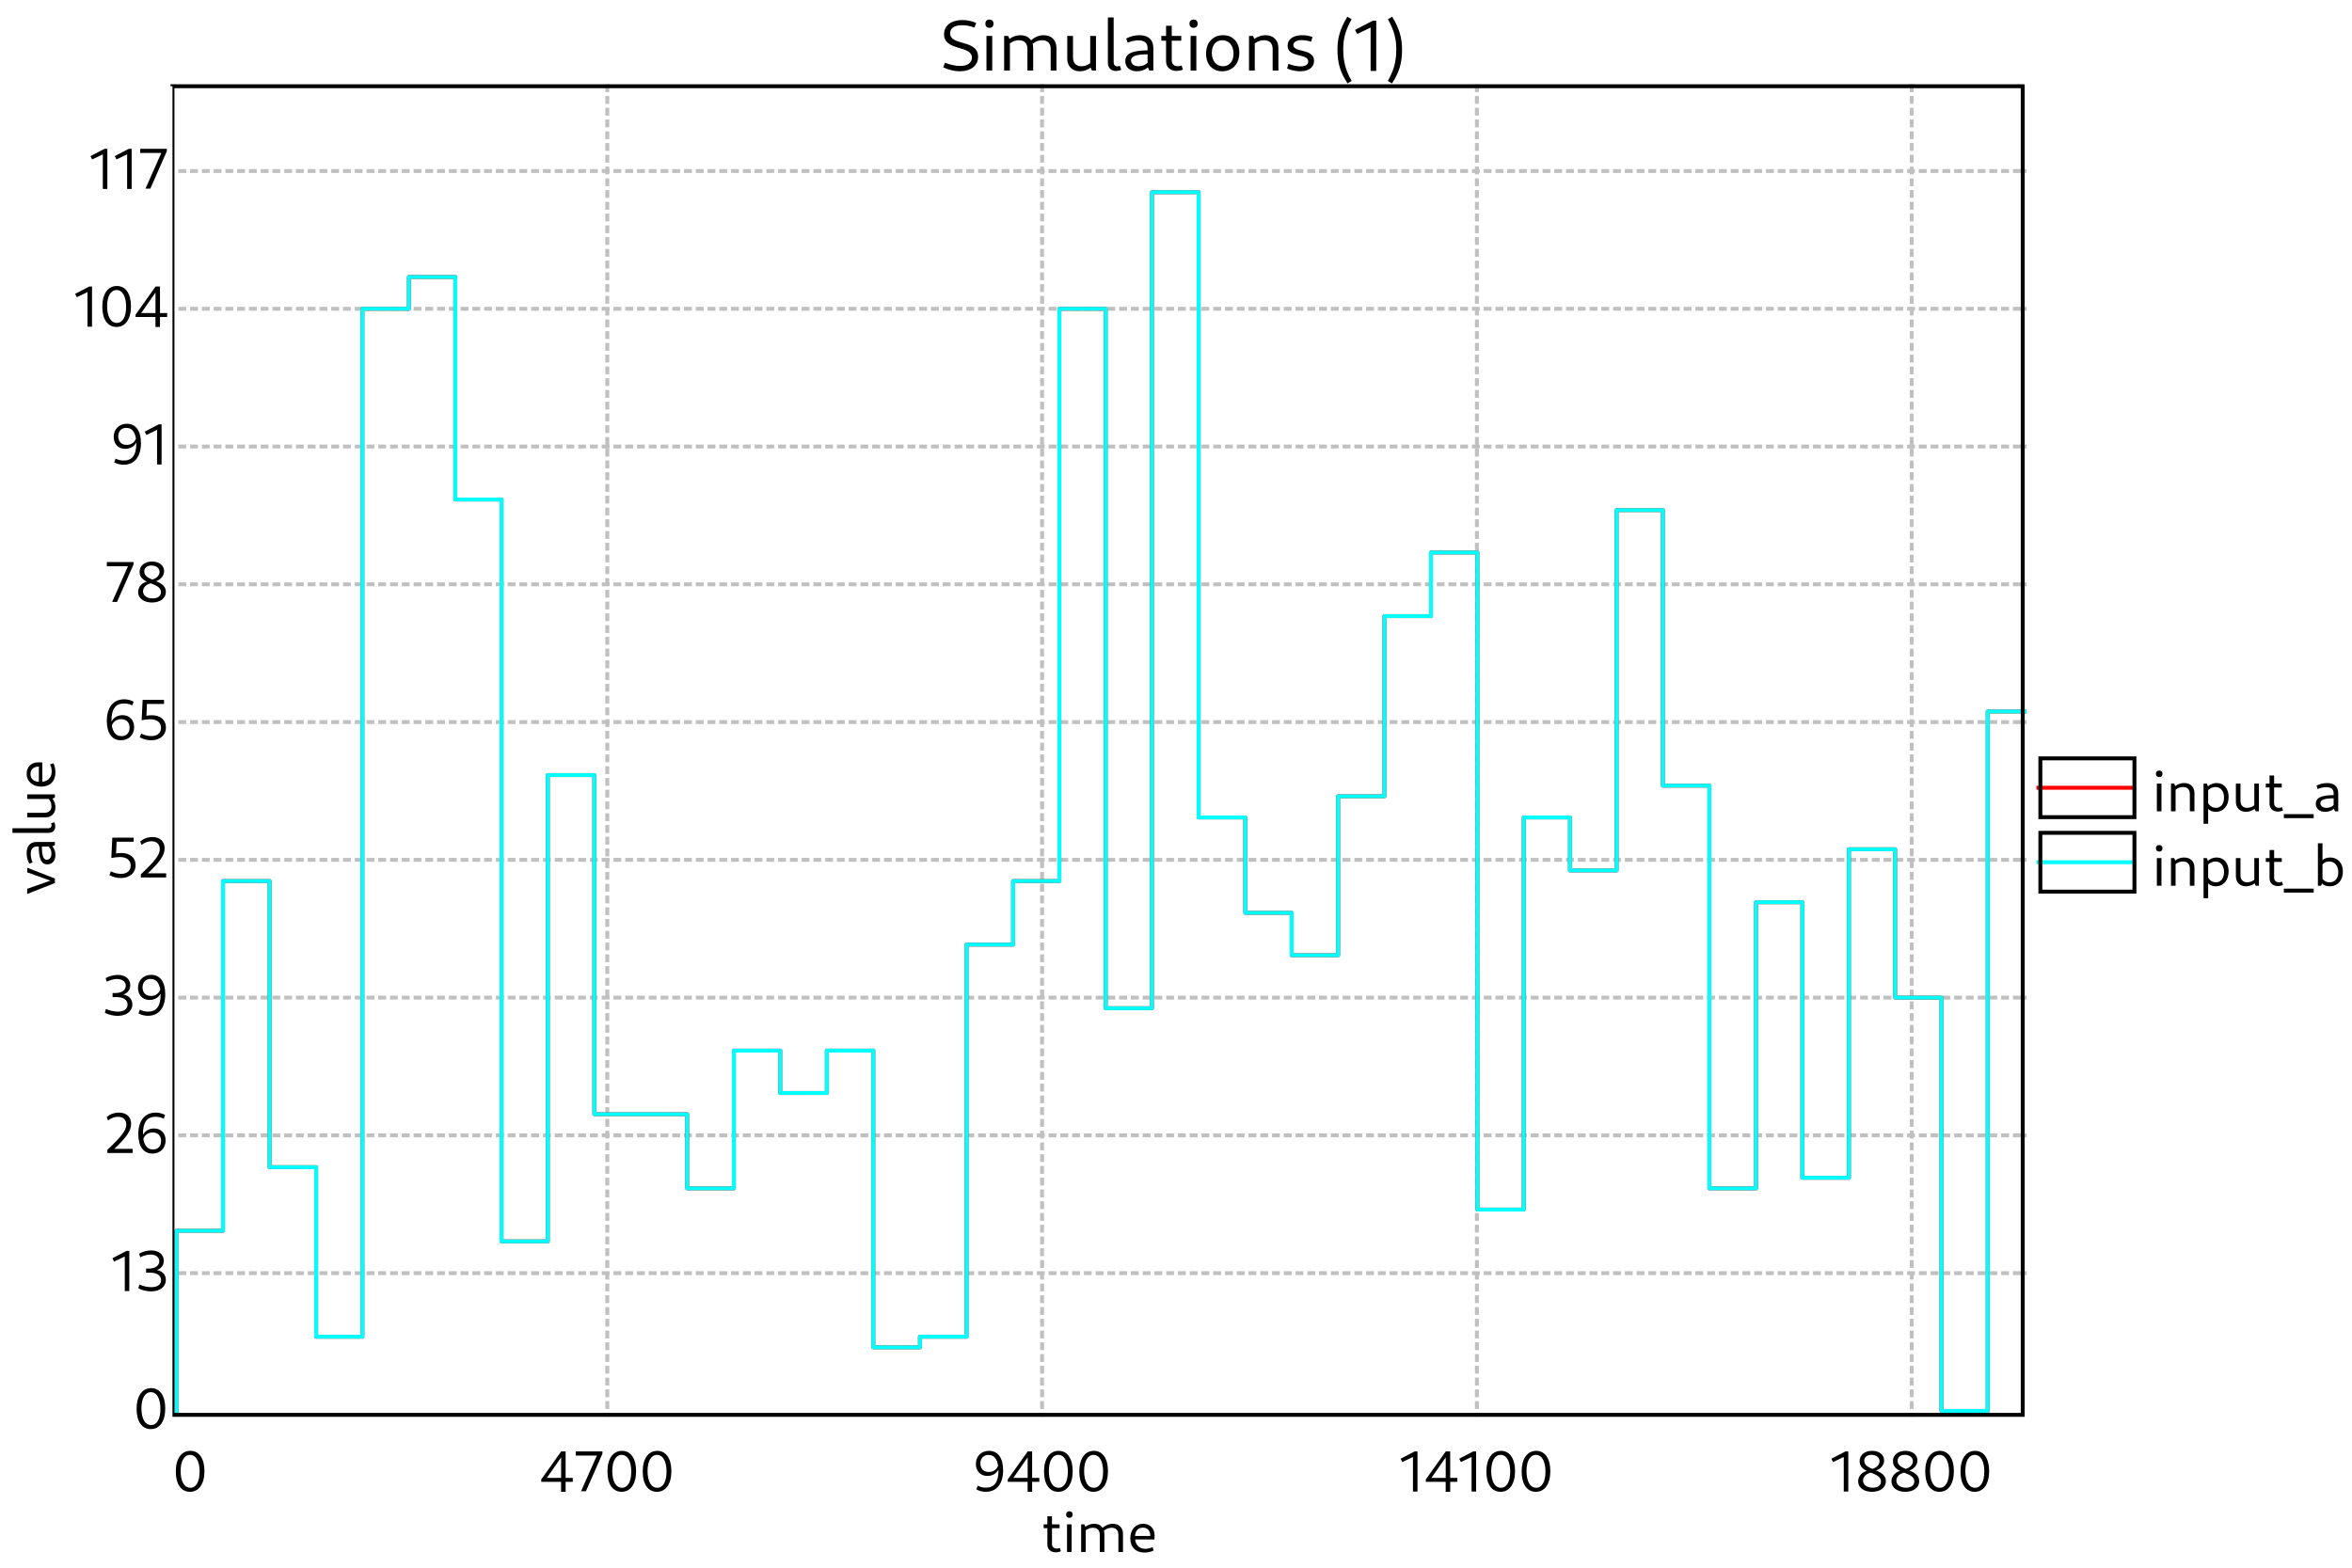 <?xml version="1.0" standalone="no"?>

<svg 
     version="1.1"
     baseProfile="full"
     xmlns="http://www.w3.org/2000/svg"
     xmlns:xlink="http://www.w3.org/1999/xlink"
     xmlns:ev="http://www.w3.org/2001/xml-events"
     x="0px"
     y="0px"
     width="600px"
     height="400px"
     viewBox="0 0 600 400"
     >
<title></title>
<desc>Creator: FreeHEP Graphics2D Driver Producer: org.freehep.graphicsio.svg.SVGGraphics2D Revision Source:  Date: Sunday, April 21, 2024 at 12:36:08 AM Central European Summer Time</desc>
<g stroke-dashoffset="0" stroke-linejoin="miter" stroke-dasharray="none" stroke-width="1" stroke-linecap="square" stroke-miterlimit="10">
<g fill="#ffffff" fill-rule="nonzero" fill-opacity="1" stroke="none">
  <path d="M 0 0 L 600 0 L 600 400 L 0 400 L 0 0 z"/>
</g> <!-- drawing style -->
<g transform="matrix(1, 0, 0, 1, 44, 22)">
<g fill="#ffffff" fill-rule="nonzero" fill-opacity="1" stroke="none">
  <path d="M 0 0 L 473 0 L 473 378 L 0 378 L 0 0 z"/>
</g> <!-- drawing style -->
</g> <!-- transform -->
<g transform="matrix(1, 0, 0, 1, 44, 22)">
<g fill="#000000" fill-rule="nonzero" fill-opacity="1" stroke="none">
  <path d="M 225.33 374.078 C 225.815 374.078 226.299 373.953 226.627 373.812 L 226.362 372.953 C 226.143 373.062 225.83 373.125 225.58 373.125 C 224.846 373.125 224.362 372.656 224.362 371.953 L 224.362 364.875 L 223.19 364.875 L 223.19 372.109 C 223.19 373.281 224.034 374.078 225.33 374.078 z M 222.237 367.922 L 226.299 367.922 L 226.299 366.938 L 222.237 366.938 L 222.237 367.922 z M 228.199 374 L 229.371 374 L 229.371 366.938 L 228.199 366.938 L 228.199 374 z M 228.793 365.281 C 229.324 365.281 229.637 364.969 229.637 364.438 C 229.637 363.922 229.324 363.609 228.793 363.609 C 228.278 363.609 227.965 363.922 227.965 364.438 C 227.965 364.969 228.278 365.281 228.793 365.281 z M 241.305 374 L 242.477 374 L 242.477 369.375 C 242.477 367.797 241.446 366.797 239.883 366.797 C 238.867 366.797 237.867 367.234 237.133 368 L 237.414 368.75 C 237.992 368.156 238.742 367.812 239.555 367.812 C 240.68 367.812 241.305 368.453 241.305 369.609 L 241.305 374 z M 231.805 374 L 232.977 374 L 232.977 367.75 L 232.617 366.938 L 231.805 366.938 L 231.805 374 z M 236.555 374 L 237.727 374 L 237.727 369.375 C 237.727 367.797 236.696 366.797 235.149 366.797 C 234.117 366.797 233.117 367.234 232.383 368 L 232.664 368.75 C 233.242 368.156 234.008 367.812 234.805 367.812 C 235.93 367.812 236.555 368.453 236.555 369.609 L 236.555 374 z M 247.962 374.141 C 248.775 374.141 249.65 373.953 250.29 373.625 L 250.025 372.766 C 249.478 373.031 248.79 373.188 248.181 373.188 C 246.525 373.188 245.54 372.094 245.54 370.266 C 245.54 368.672 246.259 367.781 247.54 367.781 C 248.744 367.781 249.447 368.562 249.447 369.906 L 245.337 369.906 L 245.337 370.797 L 250.494 370.797 C 250.525 370.578 250.54 370.062 250.54 369.781 C 250.54 368 249.369 366.797 247.634 366.797 C 245.665 366.797 244.337 368.328 244.337 370.5 C 244.337 372.75 245.728 374.141 247.962 374.141 z"/>
</g> <!-- drawing style -->
</g> <!-- transform -->
<g transform="matrix(1, 0, 0, 1, 44, 22)">
<g stroke-opacity="1" stroke-linejoin="round" stroke-dasharray="1,2" fill="none" stroke="#c0c0c0" stroke-linecap="butt" stroke-miterlimit="1">
  <path d="M 2 302.848 L 473 302.848"/>
</g> <!-- drawing style -->
</g> <!-- transform -->
<g transform="matrix(1, 0, 0, 1, 44, 22)">
<g stroke-opacity="1" stroke-linejoin="round" stroke-dasharray="1,2" fill="none" stroke="#c0c0c0" stroke-linecap="butt" stroke-miterlimit="1">
  <path d="M 2 267.696 L 473 267.696"/>
</g> <!-- drawing style -->
</g> <!-- transform -->
<g transform="matrix(1, 0, 0, 1, 44, 22)">
<g stroke-opacity="1" stroke-linejoin="round" stroke-dasharray="1,2" fill="none" stroke="#c0c0c0" stroke-linecap="butt" stroke-miterlimit="1">
  <path d="M 2 232.544 L 473 232.544"/>
</g> <!-- drawing style -->
</g> <!-- transform -->
<g transform="matrix(1, 0, 0, 1, 44, 22)">
<g stroke-opacity="1" stroke-linejoin="round" stroke-dasharray="1,2" fill="none" stroke="#c0c0c0" stroke-linecap="butt" stroke-miterlimit="1">
  <path d="M 2 197.392 L 473 197.392"/>
</g> <!-- drawing style -->
</g> <!-- transform -->
<g transform="matrix(1, 0, 0, 1, 44, 22)">
<g stroke-opacity="1" stroke-linejoin="round" stroke-dasharray="1,2" fill="none" stroke="#c0c0c0" stroke-linecap="butt" stroke-miterlimit="1">
  <path d="M 2 162.24 L 473 162.24"/>
</g> <!-- drawing style -->
</g> <!-- transform -->
<g transform="matrix(1, 0, 0, 1, 44, 22)">
<g stroke-opacity="1" stroke-linejoin="round" stroke-dasharray="1,2" fill="none" stroke="#c0c0c0" stroke-linecap="butt" stroke-miterlimit="1">
  <path d="M 2 127.088 L 473 127.088"/>
</g> <!-- drawing style -->
</g> <!-- transform -->
<g transform="matrix(1, 0, 0, 1, 44, 22)">
<g stroke-opacity="1" stroke-linejoin="round" stroke-dasharray="1,2" fill="none" stroke="#c0c0c0" stroke-linecap="butt" stroke-miterlimit="1">
  <path d="M 2 91.936 L 473 91.936"/>
</g> <!-- drawing style -->
</g> <!-- transform -->
<g transform="matrix(1, 0, 0, 1, 44, 22)">
<g stroke-opacity="1" stroke-linejoin="round" stroke-dasharray="1,2" fill="none" stroke="#c0c0c0" stroke-linecap="butt" stroke-miterlimit="1">
  <path d="M 2 56.784 L 473 56.784"/>
</g> <!-- drawing style -->
</g> <!-- transform -->
<g transform="matrix(1, 0, 0, 1, 44, 22)">
<g stroke-opacity="1" stroke-linejoin="round" stroke-dasharray="1,2" fill="none" stroke="#c0c0c0" stroke-linecap="butt" stroke-miterlimit="1">
  <path d="M 2 21.632 L 473 21.632"/>
</g> <!-- drawing style -->
</g> <!-- transform -->
<g transform="matrix(1, 0, 0, 1, 44, 22)">
<g fill="#000000" fill-rule="nonzero" fill-opacity="1" stroke="none">
  <path d="M 4.469 358.641 C 6.734 358.641 8.156 356.656 8.156 353.344 C 8.156 350.141 6.781 348.188 4.578 348.188 C 2.266 348.188 0.844 350.188 0.844 353.484 C 0.844 356.703 2.234 358.641 4.469 358.641 z M 4.562 357.609 C 3.031 357.609 2.078 356.016 2.078 353.344 C 2.078 350.781 3 349.219 4.484 349.219 C 5.984 349.219 6.922 350.828 6.922 353.484 C 6.922 356.047 6.031 357.609 4.562 357.609 z"/>
</g> <!-- drawing style -->
</g> <!-- transform -->
<g transform="matrix(1, 0, 0, 1, 44, 22)">
<g fill="#000000" fill-rule="nonzero" fill-opacity="1" stroke="none">
  <path d="M 99.134 358.641 L 100.291 358.641 L 100.291 348.328 L 99.166 348.328 L 94.072 355.484 L 94.072 356.094 L 102.119 356.094 L 102.119 355.094 L 95.228 355.094 L 95.322 355.344 L 99.369 349.547 L 99.15 349.516 L 99.134 358.641 z M 104.228 358.5 L 105.462 358.5 L 109.681 348.922 L 109.681 348.328 L 102.869 348.328 L 102.869 349.391 L 108.712 349.391 L 108.462 348.938 L 104.228 358.5 z M 114.583 358.641 C 116.848 358.641 118.27 356.656 118.27 353.344 C 118.27 350.141 116.895 348.188 114.692 348.188 C 112.38 348.188 110.958 350.188 110.958 353.484 C 110.958 356.703 112.348 358.641 114.583 358.641 z M 114.676 357.609 C 113.145 357.609 112.192 356.016 112.192 353.344 C 112.192 350.781 113.114 349.219 114.598 349.219 C 116.098 349.219 117.036 350.828 117.036 353.484 C 117.036 356.047 116.145 357.609 114.676 357.609 z M 123.582 358.641 C 125.847 358.641 127.269 356.656 127.269 353.344 C 127.269 350.141 125.894 348.188 123.691 348.188 C 121.379 348.188 119.957 350.188 119.957 353.484 C 119.957 356.703 121.347 358.641 123.582 358.641 z M 123.675 357.609 C 122.144 357.609 121.191 356.016 121.191 353.344 C 121.191 350.781 122.113 349.219 123.597 349.219 C 125.097 349.219 126.035 350.828 126.035 353.484 C 126.035 356.047 125.144 357.609 123.675 357.609 z"/>
</g> <!-- drawing style -->
</g> <!-- transform -->
<g transform="matrix(1, 0, 0, 1, 44, 22)">
<g stroke-opacity="1" stroke-linejoin="round" stroke-dasharray="1,2" fill="none" stroke="#c0c0c0" stroke-linecap="butt" stroke-miterlimit="1">
  <path d="M 110.92 0 L 110.92 339"/>
</g> <!-- drawing style -->
</g> <!-- transform -->
<g transform="matrix(1, 0, 0, 1, 44, 22)">
<g fill="#000000" fill-rule="nonzero" fill-opacity="1" stroke="none">
  <path d="M 208.303 348.188 C 206.334 348.188 204.944 349.562 204.944 351.531 C 204.944 353.375 206.147 354.594 207.897 354.594 C 209.428 354.594 210.631 353.688 210.975 352.266 L 210.725 351.656 C 210.413 352.875 209.459 353.578 208.241 353.578 C 206.913 353.578 206.1 352.719 206.1 351.391 C 206.1 350.109 206.881 349.234 208.147 349.234 C 209.819 349.234 210.709 350.641 210.709 353.281 C 210.709 356.141 209.678 357.578 207.522 357.578 C 206.819 357.578 206.069 357.422 205.428 357.078 L 205.069 358.031 C 205.881 358.453 206.647 358.641 207.459 358.641 C 210.272 358.641 211.897 356.578 211.897 353.125 C 211.897 350 210.584 348.188 208.303 348.188 z M 218.145 358.641 L 219.301 358.641 L 219.301 348.328 L 218.176 348.328 L 213.082 355.484 L 213.082 356.094 L 221.129 356.094 L 221.129 355.094 L 214.238 355.094 L 214.332 355.344 L 218.379 349.547 L 218.16 349.516 L 218.145 358.641 z M 225.957 358.641 C 228.223 358.641 229.645 356.656 229.645 353.344 C 229.645 350.141 228.27 348.188 226.066 348.188 C 223.754 348.188 222.332 350.188 222.332 353.484 C 222.332 356.703 223.723 358.641 225.957 358.641 z M 226.051 357.609 C 224.52 357.609 223.566 356.016 223.566 353.344 C 223.566 350.781 224.488 349.219 225.973 349.219 C 227.473 349.219 228.41 350.828 228.41 353.484 C 228.41 356.047 227.52 357.609 226.051 357.609 z M 234.956 358.641 C 237.222 358.641 238.643 356.656 238.643 353.344 C 238.643 350.141 237.268 348.188 235.065 348.188 C 232.753 348.188 231.331 350.188 231.331 353.484 C 231.331 356.703 232.722 358.641 234.956 358.641 z M 235.05 357.609 C 233.518 357.609 232.565 356.016 232.565 353.344 C 232.565 350.781 233.487 349.219 234.972 349.219 C 236.472 349.219 237.409 350.828 237.409 353.484 C 237.409 356.047 236.518 357.609 235.05 357.609 z"/>
</g> <!-- drawing style -->
</g> <!-- transform -->
<g transform="matrix(1, 0, 0, 1, 44, 22)">
<g stroke-opacity="1" stroke-linejoin="round" stroke-dasharray="1,2" fill="none" stroke="#c0c0c0" stroke-linecap="butt" stroke-miterlimit="1">
  <path d="M 221.84 0 L 221.84 339"/>
</g> <!-- drawing style -->
</g> <!-- transform -->
<g transform="matrix(1, 0, 0, 1, 44, 22)">
<g fill="#000000" fill-rule="nonzero" fill-opacity="1" stroke="none">
  <path d="M 316.452 358.578 L 317.608 358.578 L 317.608 348.328 L 316.905 348.328 L 313.296 350.203 L 313.733 351.047 L 316.843 349.562 L 316.452 349.188 L 316.452 358.578 z M 324.792 358.641 L 325.949 358.641 L 325.949 348.328 L 324.824 348.328 L 319.73 355.484 L 319.73 356.094 L 327.777 356.094 L 327.777 355.094 L 320.886 355.094 L 320.98 355.344 L 325.027 349.547 L 324.808 349.516 L 324.792 358.641 z M 331.402 358.578 L 332.558 358.578 L 332.558 348.328 L 331.855 348.328 L 328.245 350.203 L 328.683 351.047 L 331.792 349.562 L 331.402 349.188 L 331.402 358.578 z M 338.804 358.641 C 341.07 358.641 342.492 356.656 342.492 353.344 C 342.492 350.141 341.117 348.188 338.914 348.188 C 336.601 348.188 335.179 350.188 335.179 353.484 C 335.179 356.703 336.57 358.641 338.804 358.641 z M 338.898 357.609 C 337.367 357.609 336.414 356.016 336.414 353.344 C 336.414 350.781 337.336 349.219 338.82 349.219 C 340.32 349.219 341.257 350.828 341.257 353.484 C 341.257 356.047 340.367 357.609 338.898 357.609 z M 347.803 358.641 C 350.069 358.641 351.491 356.656 351.491 353.344 C 351.491 350.141 350.116 348.188 347.913 348.188 C 345.6 348.188 344.178 350.188 344.178 353.484 C 344.178 356.703 345.569 358.641 347.803 358.641 z M 347.897 357.609 C 346.366 357.609 345.413 356.016 345.413 353.344 C 345.413 350.781 346.335 349.219 347.819 349.219 C 349.319 349.219 350.256 350.828 350.256 353.484 C 350.256 356.047 349.366 357.609 347.897 357.609 z"/>
</g> <!-- drawing style -->
</g> <!-- transform -->
<g transform="matrix(1, 0, 0, 1, 44, 22)">
<g stroke-opacity="1" stroke-linejoin="round" stroke-dasharray="1,2" fill="none" stroke="#c0c0c0" stroke-linecap="butt" stroke-miterlimit="1">
  <path d="M 332.76 0 L 332.76 339"/>
</g> <!-- drawing style -->
</g> <!-- transform -->
<g transform="matrix(1, 0, 0, 1, 44, 22)">
<g fill="#000000" fill-rule="nonzero" fill-opacity="1" stroke="none">
  <path d="M 426.346 358.578 L 427.502 358.578 L 427.502 348.328 L 426.799 348.328 L 423.19 350.203 L 423.627 351.047 L 426.737 349.562 L 426.346 349.188 L 426.346 358.578 z M 433.546 358.641 C 435.671 358.641 437.093 357.547 437.093 355.938 C 437.093 352.688 431.577 353.312 431.577 350.734 C 431.577 349.812 432.28 349.203 433.421 349.203 C 434.608 349.203 435.483 349.875 435.483 350.828 C 435.483 351.766 434.655 352.578 433.452 352.828 L 434.358 353.281 C 435.78 352.875 436.64 351.812 436.64 350.625 C 436.64 349.156 435.358 348.188 433.561 348.188 C 431.671 348.188 430.39 349.266 430.39 350.828 C 430.39 354.172 435.843 353.406 435.843 356 C 435.843 356.969 435.077 357.594 433.733 357.594 C 432.28 357.594 431.265 356.875 431.265 355.781 C 431.265 354.75 432.155 353.891 433.515 353.703 L 432.733 353.203 C 431.108 353.422 430.015 354.578 430.015 355.969 C 430.015 357.562 431.452 358.641 433.546 358.641 z M 442.046 358.641 C 444.171 358.641 445.593 357.547 445.593 355.938 C 445.593 352.688 440.078 353.312 440.078 350.734 C 440.078 349.812 440.781 349.203 441.921 349.203 C 443.109 349.203 443.984 349.875 443.984 350.828 C 443.984 351.766 443.156 352.578 441.953 352.828 L 442.859 353.281 C 444.281 352.875 445.14 351.812 445.14 350.625 C 445.14 349.156 443.859 348.188 442.062 348.188 C 440.171 348.188 438.89 349.266 438.89 350.828 C 438.89 354.172 444.343 353.406 444.343 356 C 444.343 356.969 443.578 357.594 442.234 357.594 C 440.781 357.594 439.765 356.875 439.765 355.781 C 439.765 354.75 440.656 353.891 442.015 353.703 L 441.234 353.203 C 439.609 353.422 438.515 354.578 438.515 355.969 C 438.515 357.562 439.953 358.641 442.046 358.641 z M 450.75 358.641 C 453.016 358.641 454.438 356.656 454.438 353.344 C 454.438 350.141 453.063 348.188 450.86 348.188 C 448.547 348.188 447.125 350.188 447.125 353.484 C 447.125 356.703 448.516 358.641 450.75 358.641 z M 450.844 357.609 C 449.313 357.609 448.36 356.016 448.36 353.344 C 448.36 350.781 449.281 349.219 450.766 349.219 C 452.266 349.219 453.203 350.828 453.203 353.484 C 453.203 356.047 452.313 357.609 450.844 357.609 z M 459.749 358.641 C 462.015 358.641 463.437 356.656 463.437 353.344 C 463.437 350.141 462.062 348.188 459.859 348.188 C 457.546 348.188 456.124 350.188 456.124 353.484 C 456.124 356.703 457.515 358.641 459.749 358.641 z M 459.843 357.609 C 458.312 357.609 457.359 356.016 457.359 353.344 C 457.359 350.781 458.28 349.219 459.765 349.219 C 461.265 349.219 462.202 350.828 462.202 353.484 C 462.202 356.047 461.312 357.609 459.843 357.609 z"/>
</g> <!-- drawing style -->
</g> <!-- transform -->
<g transform="matrix(1, 0, 0, 1, 44, 22)">
<g stroke-opacity="1" stroke-linejoin="round" stroke-dasharray="1,2" fill="none" stroke="#c0c0c0" stroke-linecap="butt" stroke-miterlimit="1">
  <path d="M 443.68 0 L 443.68 339"/>
</g> <!-- drawing style -->
</g> <!-- transform -->
<g transform="matrix(1, 0, 0, 1, 44, 22)">
<g stroke-opacity="1" stroke-linejoin="round" fill="none" stroke="#ff0000" stroke-linecap="butt" stroke-miterlimit="1">
  <path d="M 1 338 L 1 292.032 L 12.891 292.032 L 12.891 202.8 L 24.768 202.8 L 24.768 275.808 L 36.654 275.808 L 36.654 319.072 L 48.454 319.072 L 48.454 56.784 L 60.312 56.784 L 60.312 48.672 L 72.142 48.672 L 72.142 105.456 L 83.942 105.456 L 83.942 294.736 L 95.742 294.736 L 95.742 175.76 L 107.607 175.76 L 107.607 262.288 L 131.31 262.288 L 131.31 281.216 L 143.218 281.216 L 143.218 246.064 L 155.042 246.064 L 155.042 256.88 L 166.931 256.88 L 166.931 246.064 L 178.79 246.064 L 178.79 321.776 L 190.677 321.776 L 190.677 319.072 L 202.569 319.072 L 202.569 219.024 L 214.442 219.024 L 214.442 202.8 L 226.245 202.8 L 226.245 56.784 L 238.061 56.784 L 238.061 235.248 L 249.861 235.248 L 249.861 27.04 L 261.778 27.04 L 261.778 186.576 L 273.668 186.576 L 273.668 210.912 L 285.513 210.912 L 285.513 221.728 L 297.367 221.728 L 297.367 181.168 L 309.167 181.168 L 309.167 135.2 L 321.043 135.2 L 321.043 118.976 L 332.901 118.976 L 332.901 286.624 L 344.701 286.624 L 344.701 186.576 L 356.501 186.576 L 356.501 200.096 L 368.402 200.096 L 368.402 108.16 L 380.202 108.16 L 380.202 178.464 L 392.068 178.464 L 392.068 281.216 L 403.974 281.216 L 403.974 208.208 L 415.774 208.208 L 415.774 278.512 L 427.661 278.512 L 427.661 194.688 L 439.461 194.688 L 439.461 232.544 L 451.261 232.544 L 451.261 338 L 463.061 338 L 463.061 159.536 L 473 159.536"/>
</g> <!-- drawing style -->
</g> <!-- transform -->
<g transform="matrix(1, 0, 0, 1, 44, 22)">
<g stroke-opacity="1" stroke-linejoin="round" fill="none" stroke="#00ffff" stroke-linecap="butt" stroke-miterlimit="1">
  <path d="M 1 338 L 1 292.032 L 12.891 292.032 L 12.891 202.8 L 24.768 202.8 L 24.768 275.808 L 36.654 275.808 L 36.654 319.072 L 48.454 319.072 L 48.454 56.784 L 60.312 56.784 L 60.312 48.672 L 72.142 48.672 L 72.142 105.456 L 83.942 105.456 L 83.942 294.736 L 95.742 294.736 L 95.742 175.76 L 107.607 175.76 L 107.607 262.288 L 131.31 262.288 L 131.31 281.216 L 143.218 281.216 L 143.218 246.064 L 155.042 246.064 L 155.042 256.88 L 166.931 256.88 L 166.931 246.064 L 178.79 246.064 L 178.79 321.776 L 190.677 321.776 L 190.677 319.072 L 202.569 319.072 L 202.569 219.024 L 214.442 219.024 L 214.442 202.8 L 226.245 202.8 L 226.245 56.784 L 238.061 56.784 L 238.061 235.248 L 249.861 235.248 L 249.861 27.04 L 261.778 27.04 L 261.778 186.576 L 273.668 186.576 L 273.668 210.912 L 285.513 210.912 L 285.513 221.728 L 297.367 221.728 L 297.367 181.168 L 309.167 181.168 L 309.167 135.2 L 321.043 135.2 L 321.043 118.976 L 332.901 118.976 L 332.901 286.624 L 344.701 286.624 L 344.701 186.576 L 356.501 186.576 L 356.501 200.096 L 368.402 200.096 L 368.402 108.16 L 380.202 108.16 L 380.202 178.464 L 392.068 178.464 L 392.068 281.216 L 403.974 281.216 L 403.974 208.208 L 415.774 208.208 L 415.774 278.512 L 427.661 278.512 L 427.661 194.688 L 439.461 194.688 L 439.461 232.544 L 451.261 232.544 L 451.261 338 L 463.061 338 L 463.061 159.536 L 473 159.536"/>
</g> <!-- drawing style -->
</g> <!-- transform -->
<g transform="matrix(1, 0, 0, 1, 44, 22)">
<g stroke-opacity="1" fill="none" stroke="#000000">
  <path d="M 0 0 L 472 0 L 472 339 L 0 339 L 0 0 z"/>
</g> <!-- drawing style -->
</g> <!-- transform -->
<g fill="#000000" fill-rule="nonzero" fill-opacity="1" stroke="none">
  <path d="M 244.828 18.188 C 247.656 18.188 249.516 16.734 249.516 14.5 C 249.516 9.984 242.375 11.781 242.375 8.5 C 242.375 7.172 243.469 6.438 245.406 6.438 C 246.484 6.438 247.656 6.656 248.578 7.047 L 249.031 5.844 C 247.953 5.375 246.719 5.109 245.516 5.109 C 242.672 5.109 240.828 6.531 240.828 8.75 C 240.828 13.109 247.938 11.469 247.938 14.719 C 247.938 16 246.844 16.828 244.906 16.828 C 243.75 16.828 242.328 16.516 241.078 16 L 240.625 17.188 C 242.031 17.828 243.469 18.188 244.828 18.188 z M 251.651 18 L 253.12 18 L 253.12 9.172 L 251.651 9.172 L 251.651 18 z M 252.401 7.094 C 253.073 7.094 253.448 6.703 253.448 6.047 C 253.448 5.391 253.073 5 252.401 5 C 251.745 5 251.37 5.391 251.37 6.047 C 251.37 6.703 251.745 7.094 252.401 7.094 z M 268.035 18 L 269.504 18 L 269.504 12.203 C 269.504 10.25 268.222 8.984 266.269 8.984 C 265.004 8.984 263.754 9.531 262.832 10.5 L 263.191 11.438 C 263.894 10.688 264.847 10.266 265.863 10.266 C 267.269 10.266 268.035 11.078 268.035 12.5 L 268.035 18 z M 256.16 18 L 257.629 18 L 257.629 10.188 L 257.191 9.172 L 256.16 9.172 L 256.16 18 z M 262.097 18 L 263.566 18 L 263.566 12.203 C 263.566 10.25 262.285 8.984 260.347 8.984 C 259.066 8.984 257.816 9.531 256.894 10.5 L 257.254 11.438 C 257.957 10.688 258.91 10.266 259.925 10.266 C 261.332 10.266 262.097 11.078 262.097 12.5 L 262.097 18 z M 275.445 18.188 C 276.695 18.188 277.961 17.641 278.852 16.656 L 278.508 15.734 C 277.805 16.484 276.836 16.906 275.883 16.906 C 274.508 16.906 273.727 16.094 273.727 14.672 L 273.727 9.172 L 272.258 9.172 L 272.258 14.953 C 272.258 16.922 273.555 18.188 275.445 18.188 z M 278.555 18 L 279.586 18 L 279.586 9.172 L 278.117 9.172 L 278.117 16.969 L 278.555 18 z M 284.626 18.109 C 285.11 18.109 285.673 18 286.016 17.812 L 285.688 16.797 C 285.469 16.875 285.266 16.938 285.048 16.938 C 284.423 16.938 284.094 16.516 284.094 15.844 L 284.094 4.453 L 282.626 4.453 L 282.626 16.016 C 282.626 17.281 283.423 18.109 284.626 18.109 z M 293.19 18 L 294.221 18 L 294.221 12.266 C 294.221 10.156 292.971 8.984 290.658 8.984 C 289.502 8.984 288.252 9.297 287.299 9.828 L 287.674 10.906 C 288.58 10.5 289.502 10.297 290.362 10.297 C 291.94 10.297 292.752 10.969 292.752 12.266 L 292.752 16.969 L 293.19 18 z M 290.049 18.188 C 292.158 18.188 293.752 16.859 294.018 14.906 L 293.487 14.641 C 293.205 16 292.002 16.906 290.471 16.906 C 289.299 16.906 288.533 16.312 288.533 15.438 C 288.533 14.312 289.83 13.859 292.971 13.859 L 292.971 12.844 C 288.846 12.844 287.065 13.672 287.065 15.594 C 287.065 17.172 288.237 18.188 290.049 18.188 z M 300.136 18.094 C 300.746 18.094 301.339 17.938 301.761 17.766 L 301.433 16.703 C 301.167 16.828 300.761 16.906 300.449 16.906 C 299.527 16.906 298.917 16.312 298.917 15.438 L 298.917 6.578 L 297.464 6.578 L 297.464 15.641 C 297.464 17.109 298.527 18.094 300.136 18.094 z M 296.261 10.391 L 301.339 10.391 L 301.339 9.172 L 296.261 9.172 L 296.261 10.391 z M 303.721 18 L 305.19 18 L 305.19 9.172 L 303.721 9.172 L 303.721 18 z M 304.471 7.094 C 305.143 7.094 305.518 6.703 305.518 6.047 C 305.518 5.391 305.143 5 304.471 5 C 303.815 5 303.44 5.391 303.44 6.047 C 303.44 6.703 303.815 7.094 304.471 7.094 z M 311.793 18.188 C 314.386 18.188 316.152 16.297 316.152 13.469 C 316.152 10.734 314.527 8.984 312.011 8.984 C 309.402 8.984 307.668 10.859 307.668 13.672 C 307.668 16.406 309.277 18.188 311.793 18.188 z M 311.996 16.906 C 310.293 16.906 309.136 15.531 309.136 13.484 C 309.136 11.531 310.183 10.266 311.808 10.266 C 313.511 10.266 314.683 11.656 314.683 13.672 C 314.683 15.625 313.621 16.906 311.996 16.906 z M 324.654 18 L 326.122 18 L 326.122 12.203 C 326.122 10.25 324.825 8.984 322.841 8.984 C 321.56 8.984 320.294 9.531 319.357 10.5 L 319.716 11.438 C 320.435 10.688 321.419 10.266 322.435 10.266 C 323.872 10.266 324.654 11.078 324.654 12.5 L 324.654 18 z M 318.622 18 L 320.091 18 L 320.091 10.188 L 319.654 9.172 L 318.622 9.172 L 318.622 18 z M 331.702 18.188 C 333.874 18.188 335.217 17.156 335.217 15.531 C 335.217 12.281 329.936 13.484 329.936 11.5 C 329.936 10.719 330.764 10.234 332.077 10.234 C 332.827 10.234 333.717 10.391 334.467 10.656 L 334.811 9.453 C 334.061 9.141 333.155 8.984 332.233 8.984 C 329.936 8.984 328.467 9.984 328.467 11.656 C 328.467 14.828 333.733 13.516 333.733 15.672 C 333.733 16.484 333.014 16.938 331.811 16.938 C 330.874 16.938 329.624 16.688 328.686 16.281 L 328.342 17.469 C 329.342 17.922 330.577 18.188 331.702 18.188 z M 343.754 21.281 L 344.816 20.641 C 343.285 17.984 342.66 15.734 342.66 12.516 C 342.66 9.781 343.285 7.625 344.801 4.906 L 343.707 4.266 C 341.848 7.328 341.191 9.719 341.191 12.641 C 341.191 16.062 341.879 18.422 343.754 21.281 z M 349.646 18.094 L 351.083 18.094 L 351.083 5.281 L 350.208 5.281 L 345.677 7.625 L 346.224 8.672 L 350.115 6.812 L 349.646 6.359 L 349.646 18.094 z M 355.102 21.281 C 356.977 18.422 357.664 16.062 357.664 12.641 C 357.664 9.719 357.008 7.328 355.149 4.266 L 354.055 4.906 C 355.57 7.625 356.195 9.781 356.195 12.516 C 356.195 15.734 355.57 17.984 354.039 20.641 L 355.102 21.281 z"/>
</g> <!-- drawing style -->
<g transform="matrix(1, 0, 0, 1, 0, 22)">
<g fill="#ffffff" fill-rule="nonzero" fill-opacity="1" stroke="none">
  <path d="M 0 0 L 0 378 L 44 378 L 44 0 z"/>
</g> <!-- drawing style -->
</g> <!-- transform -->
<g transform="matrix(0, -1, 1, 0, -192.265, 242.265)">
<g fill="#000000" fill-rule="nonzero" fill-opacity="1" stroke="none">
  <path d="M 16.953 206.265 L 18.109 206.265 L 20.859 199.203 L 19.688 199.203 L 17.234 206.031 L 17.891 206.031 L 15.484 199.203 L 14.172 199.203 L 16.953 206.265 z M 26.613 206.265 L 27.441 206.265 L 27.441 201.671 C 27.441 200 26.441 199.062 24.598 199.062 C 23.676 199.062 22.676 199.296 21.91 199.734 L 22.207 200.593 C 22.941 200.265 23.676 200.109 24.363 200.109 C 25.629 200.109 26.269 200.64 26.269 201.671 L 26.269 205.437 L 26.613 206.265 z M 24.113 206.406 C 25.801 206.406 27.066 205.359 27.285 203.781 L 26.848 203.578 C 26.629 204.671 25.66 205.39 24.457 205.39 C 23.519 205.39 22.894 204.921 22.894 204.218 C 22.894 203.312 23.941 202.953 26.441 202.953 L 26.441 202.14 C 23.144 202.14 21.723 202.812 21.723 204.343 C 21.723 205.609 22.66 206.406 24.113 206.406 z M 31.352 206.359 C 31.727 206.359 32.195 206.265 32.461 206.125 L 32.211 205.296 C 32.023 205.375 31.867 205.421 31.695 205.421 C 31.195 205.421 30.93 205.078 30.93 204.531 L 30.93 195.437 L 29.758 195.437 L 29.758 204.687 C 29.758 205.687 30.383 206.359 31.352 206.359 z M 36.27 206.406 C 37.254 206.406 38.27 205.968 38.989 205.203 L 38.707 204.453 C 38.16 205.046 37.379 205.39 36.614 205.39 C 35.52 205.39 34.879 204.734 34.879 203.593 L 34.879 199.203 L 33.707 199.203 L 33.707 203.828 C 33.707 205.406 34.754 206.406 36.27 206.406 z M 38.754 206.265 L 39.582 206.265 L 39.582 199.203 L 38.41 199.203 L 38.41 205.437 L 38.754 206.265 z M 45.182 206.406 C 45.995 206.406 46.87 206.218 47.51 205.89 L 47.245 205.031 C 46.698 205.296 46.01 205.453 45.401 205.453 C 43.745 205.453 42.76 204.359 42.76 202.531 C 42.76 200.937 43.479 200.046 44.76 200.046 C 45.964 200.046 46.667 200.828 46.667 202.171 L 42.557 202.171 L 42.557 203.062 L 47.714 203.062 C 47.745 202.843 47.76 202.328 47.76 202.046 C 47.76 200.265 46.589 199.062 44.854 199.062 C 42.885 199.062 41.557 200.593 41.557 202.765 C 41.557 205.015 42.948 206.406 45.182 206.406 z"/>
</g> <!-- drawing style -->
</g> <!-- transform -->
<g transform="matrix(1, 0, 0, 1, 0, 22)">
<g fill="#000000" fill-rule="nonzero" fill-opacity="1" stroke="none">
  <path d="M 38.47 342.641 C 40.735 342.641 42.157 340.656 42.157 337.344 C 42.157 334.141 40.782 332.188 38.579 332.188 C 36.267 332.188 34.845 334.188 34.845 337.484 C 34.845 340.703 36.235 342.641 38.47 342.641 z M 38.564 341.609 C 37.032 341.609 36.079 340.016 36.079 337.344 C 36.079 334.781 37.001 333.219 38.485 333.219 C 39.985 333.219 40.923 334.828 40.923 337.484 C 40.923 340.047 40.032 341.609 38.564 341.609 z"/>
</g> <!-- drawing style -->
</g> <!-- transform -->
<g transform="matrix(1, 0, 0, 1, 0, 22)">
<g fill="#000000" fill-rule="nonzero" fill-opacity="1" stroke="none">
  <path d="M 31.829 307.426 L 32.985 307.426 L 32.985 297.176 L 32.282 297.176 L 28.673 299.051 L 29.11 299.895 L 32.22 298.41 L 31.829 298.035 L 31.829 307.426 z M 38.544 307.504 C 40.779 307.504 42.31 306.332 42.31 304.582 C 42.31 303.082 41.169 302.035 39.435 302.004 L 39.216 302.176 C 40.748 302.129 41.779 301.098 41.779 299.692 C 41.779 298.082 40.482 297.051 38.591 297.051 C 37.529 297.051 36.357 297.379 35.498 297.879 L 35.779 298.785 C 36.685 298.332 37.638 298.098 38.388 298.098 C 39.685 298.098 40.638 298.77 40.638 299.817 C 40.638 300.926 39.56 301.676 38.06 301.676 L 37.263 301.676 L 37.263 302.723 L 38.326 302.723 C 40.029 302.723 41.091 303.442 41.091 304.645 C 41.091 305.801 40.091 306.426 38.591 306.426 C 37.701 306.426 36.513 306.207 35.56 305.739 L 35.294 306.723 C 36.279 307.223 37.482 307.504 38.544 307.504 z"/>
</g> <!-- drawing style -->
</g> <!-- transform -->
<g transform="matrix(1, 0, 0, 1, 0, 22)">
<g fill="#000000" fill-rule="nonzero" fill-opacity="1" stroke="none">
  <path d="M 27.389 272.196 L 33.842 272.196 L 33.842 271.133 L 28.639 271.133 L 28.795 271.493 C 32.279 268.227 33.451 266.524 33.451 264.743 C 33.451 262.962 32.232 261.883 30.357 261.883 C 29.139 261.883 27.982 262.321 27.232 263.04 L 27.561 263.883 C 28.342 263.258 29.311 262.946 30.107 262.946 C 31.404 262.946 32.217 263.727 32.217 264.946 C 32.217 266.415 31.029 267.962 27.389 271.383 L 27.389 272.196 z M 38.893 272.337 C 40.862 272.337 42.252 270.962 42.252 268.993 C 42.252 267.149 41.049 265.93 39.299 265.93 C 37.768 265.93 36.565 266.837 36.221 268.258 L 36.471 268.868 C 36.783 267.649 37.737 266.946 38.955 266.946 C 40.268 266.946 41.096 267.805 41.096 269.133 C 41.096 270.43 40.315 271.29 39.049 271.29 C 37.377 271.29 36.471 269.883 36.471 267.243 C 36.471 264.383 37.518 262.946 39.674 262.946 C 40.377 262.946 41.127 263.102 41.768 263.446 L 42.127 262.493 C 41.315 262.071 40.549 261.883 39.737 261.883 C 36.924 261.883 35.283 263.946 35.283 267.399 C 35.283 270.524 36.612 272.337 38.893 272.337 z"/>
</g> <!-- drawing style -->
</g> <!-- transform -->
<g transform="matrix(1, 0, 0, 1, 0, 22)">
<g fill="#000000" fill-rule="nonzero" fill-opacity="1" stroke="none">
  <path d="M 30 237.2 C 32.234 237.2 33.765 236.028 33.765 234.278 C 33.765 232.778 32.625 231.732 30.89 231.7 L 30.672 231.872 C 32.203 231.825 33.234 230.794 33.234 229.388 C 33.234 227.778 31.937 226.747 30.047 226.747 C 28.984 226.747 27.812 227.075 26.953 227.575 L 27.234 228.482 C 28.14 228.028 29.094 227.794 29.844 227.794 C 31.14 227.794 32.094 228.466 32.094 229.513 C 32.094 230.622 31.015 231.372 29.515 231.372 L 28.719 231.372 L 28.719 232.419 L 29.781 232.419 C 31.484 232.419 32.547 233.138 32.547 234.341 C 32.547 235.497 31.547 236.122 30.047 236.122 C 29.156 236.122 27.969 235.903 27.015 235.435 L 26.75 236.419 C 27.734 236.919 28.937 237.2 30 237.2 z M 38.565 226.732 C 36.596 226.732 35.205 228.107 35.205 230.075 C 35.205 231.919 36.408 233.138 38.158 233.138 C 39.69 233.138 40.893 232.232 41.237 230.81 L 40.987 230.2 C 40.674 231.419 39.721 232.122 38.502 232.122 C 37.174 232.122 36.362 231.263 36.362 229.935 C 36.362 228.653 37.143 227.778 38.408 227.778 C 40.08 227.778 40.971 229.185 40.971 231.825 C 40.971 234.685 39.94 236.122 37.783 236.122 C 37.08 236.122 36.33 235.966 35.69 235.622 L 35.33 236.575 C 36.143 236.997 36.908 237.185 37.721 237.185 C 40.533 237.185 42.158 235.122 42.158 231.669 C 42.158 228.544 40.846 226.732 38.565 226.732 z"/>
</g> <!-- drawing style -->
</g> <!-- transform -->
<g transform="matrix(1, 0, 0, 1, 0, 22)">
<g fill="#000000" fill-rule="nonzero" fill-opacity="1" stroke="none">
  <path d="M 30.808 202.033 C 33.058 202.033 34.589 200.751 34.589 198.751 C 34.589 196.845 33.214 195.642 30.917 195.642 C 30.37 195.642 29.808 195.72 29.292 195.845 L 29.589 196.22 L 29.745 192.767 L 34.105 192.767 L 34.105 191.72 L 28.652 191.72 L 28.402 196.923 C 29.058 196.783 29.917 196.673 30.558 196.673 C 32.292 196.673 33.339 197.486 33.339 198.861 C 33.339 200.173 32.37 200.97 30.886 200.97 C 29.995 200.97 29.027 200.72 28.277 200.314 L 27.917 201.283 C 28.824 201.767 29.777 202.033 30.808 202.033 z M 35.933 201.892 L 42.386 201.892 L 42.386 200.829 L 37.183 200.829 L 37.34 201.189 C 40.824 197.923 41.996 196.22 41.996 194.439 C 41.996 192.658 40.777 191.579 38.902 191.579 C 37.683 191.579 36.527 192.017 35.777 192.736 L 36.105 193.579 C 36.886 192.954 37.855 192.642 38.652 192.642 C 39.949 192.642 40.761 193.423 40.761 194.642 C 40.761 196.111 39.574 197.658 35.933 201.079 L 35.933 201.892 z"/>
</g> <!-- drawing style -->
</g> <!-- transform -->
<g transform="matrix(1, 0, 0, 1, 0, 22)">
<g fill="#000000" fill-rule="nonzero" fill-opacity="1" stroke="none">
  <path d="M 30.861 166.881 C 32.83 166.881 34.221 165.506 34.221 163.537 C 34.221 161.693 33.017 160.474 31.267 160.474 C 29.736 160.474 28.533 161.381 28.189 162.803 L 28.439 163.412 C 28.752 162.193 29.705 161.49 30.924 161.49 C 32.236 161.49 33.064 162.349 33.064 163.678 C 33.064 164.974 32.283 165.834 31.017 165.834 C 29.346 165.834 28.439 164.428 28.439 161.787 C 28.439 158.928 29.486 157.49 31.642 157.49 C 32.346 157.49 33.096 157.646 33.736 157.99 L 34.096 157.037 C 33.283 156.615 32.517 156.428 31.705 156.428 C 28.892 156.428 27.252 158.49 27.252 161.943 C 27.252 165.068 28.58 166.881 30.861 166.881 z M 38.546 166.881 C 40.796 166.881 42.328 165.599 42.328 163.599 C 42.328 161.693 40.953 160.49 38.656 160.49 C 38.109 160.49 37.546 160.568 37.031 160.693 L 37.328 161.068 L 37.484 157.615 L 41.843 157.615 L 41.843 156.568 L 36.39 156.568 L 36.14 161.771 C 36.796 161.631 37.656 161.521 38.296 161.521 C 40.031 161.521 41.078 162.334 41.078 163.709 C 41.078 165.021 40.109 165.818 38.625 165.818 C 37.734 165.818 36.765 165.568 36.015 165.162 L 35.656 166.131 C 36.562 166.615 37.515 166.881 38.546 166.881 z"/>
</g> <!-- drawing style -->
</g> <!-- transform -->
<g transform="matrix(1, 0, 0, 1, 0, 22)">
<g fill="#000000" fill-rule="nonzero" fill-opacity="1" stroke="none">
  <path d="M 28.613 131.588 L 29.848 131.588 L 34.067 122.01 L 34.067 121.416 L 27.254 121.416 L 27.254 122.479 L 33.098 122.479 L 32.848 122.025 L 28.613 131.588 z M 38.765 131.729 C 40.89 131.729 42.312 130.635 42.312 129.025 C 42.312 125.775 36.796 126.4 36.796 123.822 C 36.796 122.9 37.499 122.291 38.64 122.291 C 39.827 122.291 40.702 122.963 40.702 123.916 C 40.702 124.854 39.874 125.666 38.671 125.916 L 39.577 126.369 C 40.999 125.963 41.859 124.9 41.859 123.713 C 41.859 122.244 40.577 121.275 38.781 121.275 C 36.89 121.275 35.609 122.354 35.609 123.916 C 35.609 127.26 41.062 126.494 41.062 129.088 C 41.062 130.057 40.296 130.682 38.952 130.682 C 37.499 130.682 36.484 129.963 36.484 128.869 C 36.484 127.838 37.374 126.979 38.734 126.791 L 37.952 126.291 C 36.327 126.51 35.234 127.666 35.234 129.057 C 35.234 130.65 36.671 131.729 38.765 131.729 z"/>
</g> <!-- drawing style -->
</g> <!-- transform -->
<g transform="matrix(1, 0, 0, 1, 0, 22)">
<g fill="#000000" fill-rule="nonzero" fill-opacity="1" stroke="none">
  <path d="M 32.365 86.124 C 30.396 86.124 29.006 87.499 29.006 89.467 C 29.006 91.311 30.209 92.53 31.959 92.53 C 33.49 92.53 34.693 91.624 35.037 90.202 L 34.787 89.592 C 34.475 90.811 33.521 91.514 32.303 91.514 C 30.975 91.514 30.162 90.655 30.162 89.327 C 30.162 88.045 30.943 87.17 32.209 87.17 C 33.881 87.17 34.771 88.577 34.771 91.217 C 34.771 94.077 33.74 95.514 31.584 95.514 C 30.881 95.514 30.131 95.358 29.49 95.014 L 29.131 95.967 C 29.943 96.389 30.709 96.577 31.521 96.577 C 34.334 96.577 35.959 94.514 35.959 91.061 C 35.959 87.936 34.646 86.124 32.365 86.124 z M 40.066 96.514 L 41.222 96.514 L 41.222 86.264 L 40.519 86.264 L 36.91 88.139 L 37.347 88.983 L 40.457 87.499 L 40.066 87.124 L 40.066 96.514 z"/>
</g> <!-- drawing style -->
</g> <!-- transform -->
<g transform="matrix(1, 0, 0, 1, 0, 22)">
<g fill="#000000" fill-rule="nonzero" fill-opacity="1" stroke="none">
  <path d="M 22.317 61.362 L 23.473 61.362 L 23.473 51.112 L 22.77 51.112 L 19.161 52.987 L 19.598 53.831 L 22.708 52.346 L 22.317 51.971 L 22.317 61.362 z M 29.72 61.425 C 31.986 61.425 33.407 59.44 33.407 56.128 C 33.407 52.925 32.032 50.971 29.829 50.971 C 27.517 50.971 26.095 52.971 26.095 56.268 C 26.095 59.487 27.486 61.425 29.72 61.425 z M 29.814 60.393 C 28.282 60.393 27.329 58.8 27.329 56.128 C 27.329 53.565 28.251 52.003 29.736 52.003 C 31.236 52.003 32.173 53.612 32.173 56.268 C 32.173 58.831 31.282 60.393 29.814 60.393 z M 39.656 61.425 L 40.813 61.425 L 40.813 51.112 L 39.688 51.112 L 34.594 58.268 L 34.594 58.878 L 42.641 58.878 L 42.641 57.878 L 35.75 57.878 L 35.844 58.128 L 39.891 52.331 L 39.672 52.3 L 39.656 61.425 z"/>
</g> <!-- drawing style -->
</g> <!-- transform -->
<g transform="matrix(1, 0, 0, 1, 0, 22)">
<g fill="#000000" fill-rule="nonzero" fill-opacity="1" stroke="none">
  <path d="M 26.23 26.21 L 27.387 26.21 L 27.387 15.96 L 26.684 15.96 L 23.074 17.835 L 23.512 18.679 L 26.621 17.194 L 26.23 16.819 L 26.23 26.21 z M 32.43 26.21 L 33.586 26.21 L 33.586 15.96 L 32.883 15.96 L 29.274 17.835 L 29.711 18.679 L 32.821 17.194 L 32.43 16.819 L 32.43 26.21 z M 37.114 26.132 L 38.348 26.132 L 42.567 16.554 L 42.567 15.96 L 35.755 15.96 L 35.755 17.023 L 41.598 17.023 L 41.348 16.569 L 37.114 26.132 z"/>
</g> <!-- drawing style -->
</g> <!-- transform -->
<g transform="matrix(1, 0, 0, 1, 517, 22)">
<g fill="#ffffff" fill-rule="nonzero" fill-opacity="1" stroke="none">
  <path d="M 0 0 L 83 0 L 83 378 L 0 378 L 0 0 z"/>
</g> <!-- drawing style -->
</g> <!-- transform -->
<g transform="matrix(1, 0, 0, 1, 520, 211)">
<g stroke-opacity="1" stroke-linejoin="round" fill="none" stroke="#00ffff" stroke-linecap="butt" stroke-miterlimit="1">
  <path d="M 0 9 L 24 9"/>
</g> <!-- drawing style -->
</g> <!-- transform -->
<g transform="matrix(1, 0, 0, 1, 520, 211)">
<g stroke-opacity="1" fill="none" stroke="#000000">
  <path d="M 0.5 1.5 L 24.5 1.5 L 24.5 16.5 L 0.5 16.5 L 0.5 1.5 z"/>
</g> <!-- drawing style -->
</g> <!-- transform -->
<g transform="matrix(1, 0, 0, 1, 520, 211)">
<g fill="#000000" fill-rule="nonzero" fill-opacity="1" stroke="none">
  <path d="M 30.219 15 L 31.391 15 L 31.391 7.938 L 30.219 7.938 L 30.219 15 z M 30.812 6.281 C 31.344 6.281 31.656 5.969 31.656 5.438 C 31.656 4.922 31.344 4.609 30.812 4.609 C 30.297 4.609 29.984 4.922 29.984 5.438 C 29.984 5.969 30.297 6.281 30.812 6.281 z M 38.637 15 L 39.809 15 L 39.809 10.375 C 39.809 8.797 38.777 7.797 37.199 7.797 C 36.168 7.797 35.152 8.234 34.402 9 L 34.684 9.75 C 35.277 9.156 36.043 8.812 36.871 8.812 C 38.012 8.812 38.637 9.453 38.637 10.609 L 38.637 15 z M 33.824 15 L 34.996 15 L 34.996 8.75 L 34.637 7.938 L 33.824 7.938 L 33.824 15 z M 45.244 15.141 C 47.197 15.141 48.525 13.625 48.525 11.328 C 48.525 9.203 47.306 7.797 45.494 7.797 C 44.478 7.797 43.525 8.234 42.931 8.984 L 43.181 9.719 C 43.697 9.156 44.431 8.812 45.181 8.812 C 46.494 8.812 47.353 9.875 47.353 11.484 C 47.353 13.062 46.572 14.125 45.291 14.125 C 44.244 14.125 43.369 13.438 43.119 12.391 L 42.634 13.203 C 42.947 14.422 43.962 15.141 45.244 15.141 z M 42.134 18.188 L 43.306 18.188 L 43.306 8.75 L 42.947 7.938 L 42.134 7.938 L 42.134 18.188 z M 52.941 15.141 C 53.925 15.141 54.941 14.703 55.659 13.938 L 55.378 13.188 C 54.831 13.781 54.05 14.125 53.284 14.125 C 52.191 14.125 51.55 13.469 51.55 12.328 L 51.55 7.938 L 50.378 7.938 L 50.378 12.562 C 50.378 14.141 51.425 15.141 52.941 15.141 z M 55.425 15 L 56.253 15 L 56.253 7.938 L 55.081 7.938 L 55.081 14.172 L 55.425 15 z M 61.103 15.078 C 61.588 15.078 62.072 14.953 62.4 14.812 L 62.134 13.953 C 61.916 14.062 61.603 14.125 61.353 14.125 C 60.619 14.125 60.134 13.656 60.134 12.953 L 60.134 5.875 L 58.963 5.875 L 58.963 13.109 C 58.963 14.281 59.806 15.078 61.103 15.078 z M 58.009 8.922 L 62.072 8.922 L 62.072 7.938 L 58.009 7.938 L 58.009 8.922 z M 62.613 16.75 L 70.222 16.75 L 70.222 15.734 L 62.613 15.734 L 62.613 16.75 z M 74.3 15.141 C 76.332 15.141 77.675 13.641 77.675 11.375 C 77.675 9.219 76.378 7.797 74.457 7.797 C 73.097 7.797 72.113 8.484 71.644 9.672 L 72.097 10.312 C 72.41 9.375 73.175 8.812 74.175 8.812 C 75.582 8.812 76.503 9.922 76.503 11.562 C 76.503 13.094 75.66 14.125 74.3 14.125 C 73.316 14.125 72.566 13.594 72.175 12.734 L 71.628 13.375 C 72.097 14.516 73.019 15.141 74.3 15.141 z M 71.3 15 L 72.113 15 L 72.472 14.172 L 72.472 4.172 L 71.3 4.172 L 71.3 15 z"/>
</g> <!-- drawing style -->
</g> <!-- transform -->
<g transform="matrix(1, 0, 0, 1, 520, 192)">
<g stroke-opacity="1" stroke-linejoin="round" fill="none" stroke="#ff0000" stroke-linecap="butt" stroke-miterlimit="1">
  <path d="M 0 9 L 24 9"/>
</g> <!-- drawing style -->
</g> <!-- transform -->
<g transform="matrix(1, 0, 0, 1, 520, 192)">
<g stroke-opacity="1" fill="none" stroke="#000000">
  <path d="M 0.5 1.5 L 24.5 1.5 L 24.5 16.5 L 0.5 16.5 L 0.5 1.5 z"/>
</g> <!-- drawing style -->
</g> <!-- transform -->
<g transform="matrix(1, 0, 0, 1, 520, 192)">
<g fill="#000000" fill-rule="nonzero" fill-opacity="1" stroke="none">
  <path d="M 30.219 15 L 31.391 15 L 31.391 7.938 L 30.219 7.938 L 30.219 15 z M 30.812 6.281 C 31.344 6.281 31.656 5.969 31.656 5.438 C 31.656 4.922 31.344 4.609 30.812 4.609 C 30.297 4.609 29.984 4.922 29.984 5.438 C 29.984 5.969 30.297 6.281 30.812 6.281 z M 38.637 15 L 39.809 15 L 39.809 10.375 C 39.809 8.797 38.777 7.797 37.199 7.797 C 36.168 7.797 35.152 8.234 34.402 9 L 34.684 9.75 C 35.277 9.156 36.043 8.812 36.871 8.812 C 38.012 8.812 38.637 9.453 38.637 10.609 L 38.637 15 z M 33.824 15 L 34.996 15 L 34.996 8.75 L 34.637 7.938 L 33.824 7.938 L 33.824 15 z M 45.244 15.141 C 47.197 15.141 48.525 13.625 48.525 11.328 C 48.525 9.203 47.306 7.797 45.494 7.797 C 44.478 7.797 43.525 8.234 42.931 8.984 L 43.181 9.719 C 43.697 9.156 44.431 8.812 45.181 8.812 C 46.494 8.812 47.353 9.875 47.353 11.484 C 47.353 13.062 46.572 14.125 45.291 14.125 C 44.244 14.125 43.369 13.438 43.119 12.391 L 42.634 13.203 C 42.947 14.422 43.962 15.141 45.244 15.141 z M 42.134 18.188 L 43.306 18.188 L 43.306 8.75 L 42.947 7.938 L 42.134 7.938 L 42.134 18.188 z M 52.941 15.141 C 53.925 15.141 54.941 14.703 55.659 13.938 L 55.378 13.188 C 54.831 13.781 54.05 14.125 53.284 14.125 C 52.191 14.125 51.55 13.469 51.55 12.328 L 51.55 7.938 L 50.378 7.938 L 50.378 12.562 C 50.378 14.141 51.425 15.141 52.941 15.141 z M 55.425 15 L 56.253 15 L 56.253 7.938 L 55.081 7.938 L 55.081 14.172 L 55.425 15 z M 61.103 15.078 C 61.588 15.078 62.072 14.953 62.4 14.812 L 62.134 13.953 C 61.916 14.062 61.603 14.125 61.353 14.125 C 60.619 14.125 60.134 13.656 60.134 12.953 L 60.134 5.875 L 58.963 5.875 L 58.963 13.109 C 58.963 14.281 59.806 15.078 61.103 15.078 z M 58.009 8.922 L 62.072 8.922 L 62.072 7.938 L 58.009 7.938 L 58.009 8.922 z M 62.613 16.75 L 70.222 16.75 L 70.222 15.734 L 62.613 15.734 L 62.613 16.75 z M 75.66 15 L 76.488 15 L 76.488 10.406 C 76.488 8.734 75.488 7.797 73.644 7.797 C 72.722 7.797 71.722 8.031 70.957 8.469 L 71.253 9.328 C 71.988 9 72.722 8.844 73.41 8.844 C 74.675 8.844 75.316 9.375 75.316 10.406 L 75.316 14.172 L 75.66 15 z M 73.16 15.141 C 74.847 15.141 76.113 14.094 76.332 12.516 L 75.894 12.312 C 75.675 13.406 74.707 14.125 73.503 14.125 C 72.566 14.125 71.941 13.656 71.941 12.953 C 71.941 12.047 72.988 11.688 75.488 11.688 L 75.488 10.875 C 72.191 10.875 70.769 11.547 70.769 13.078 C 70.769 14.344 71.707 15.141 73.16 15.141 z"/>
</g> <!-- drawing style -->
</g> <!-- transform -->
</g> <!-- default stroke -->
</svg> <!-- bounding box -->
